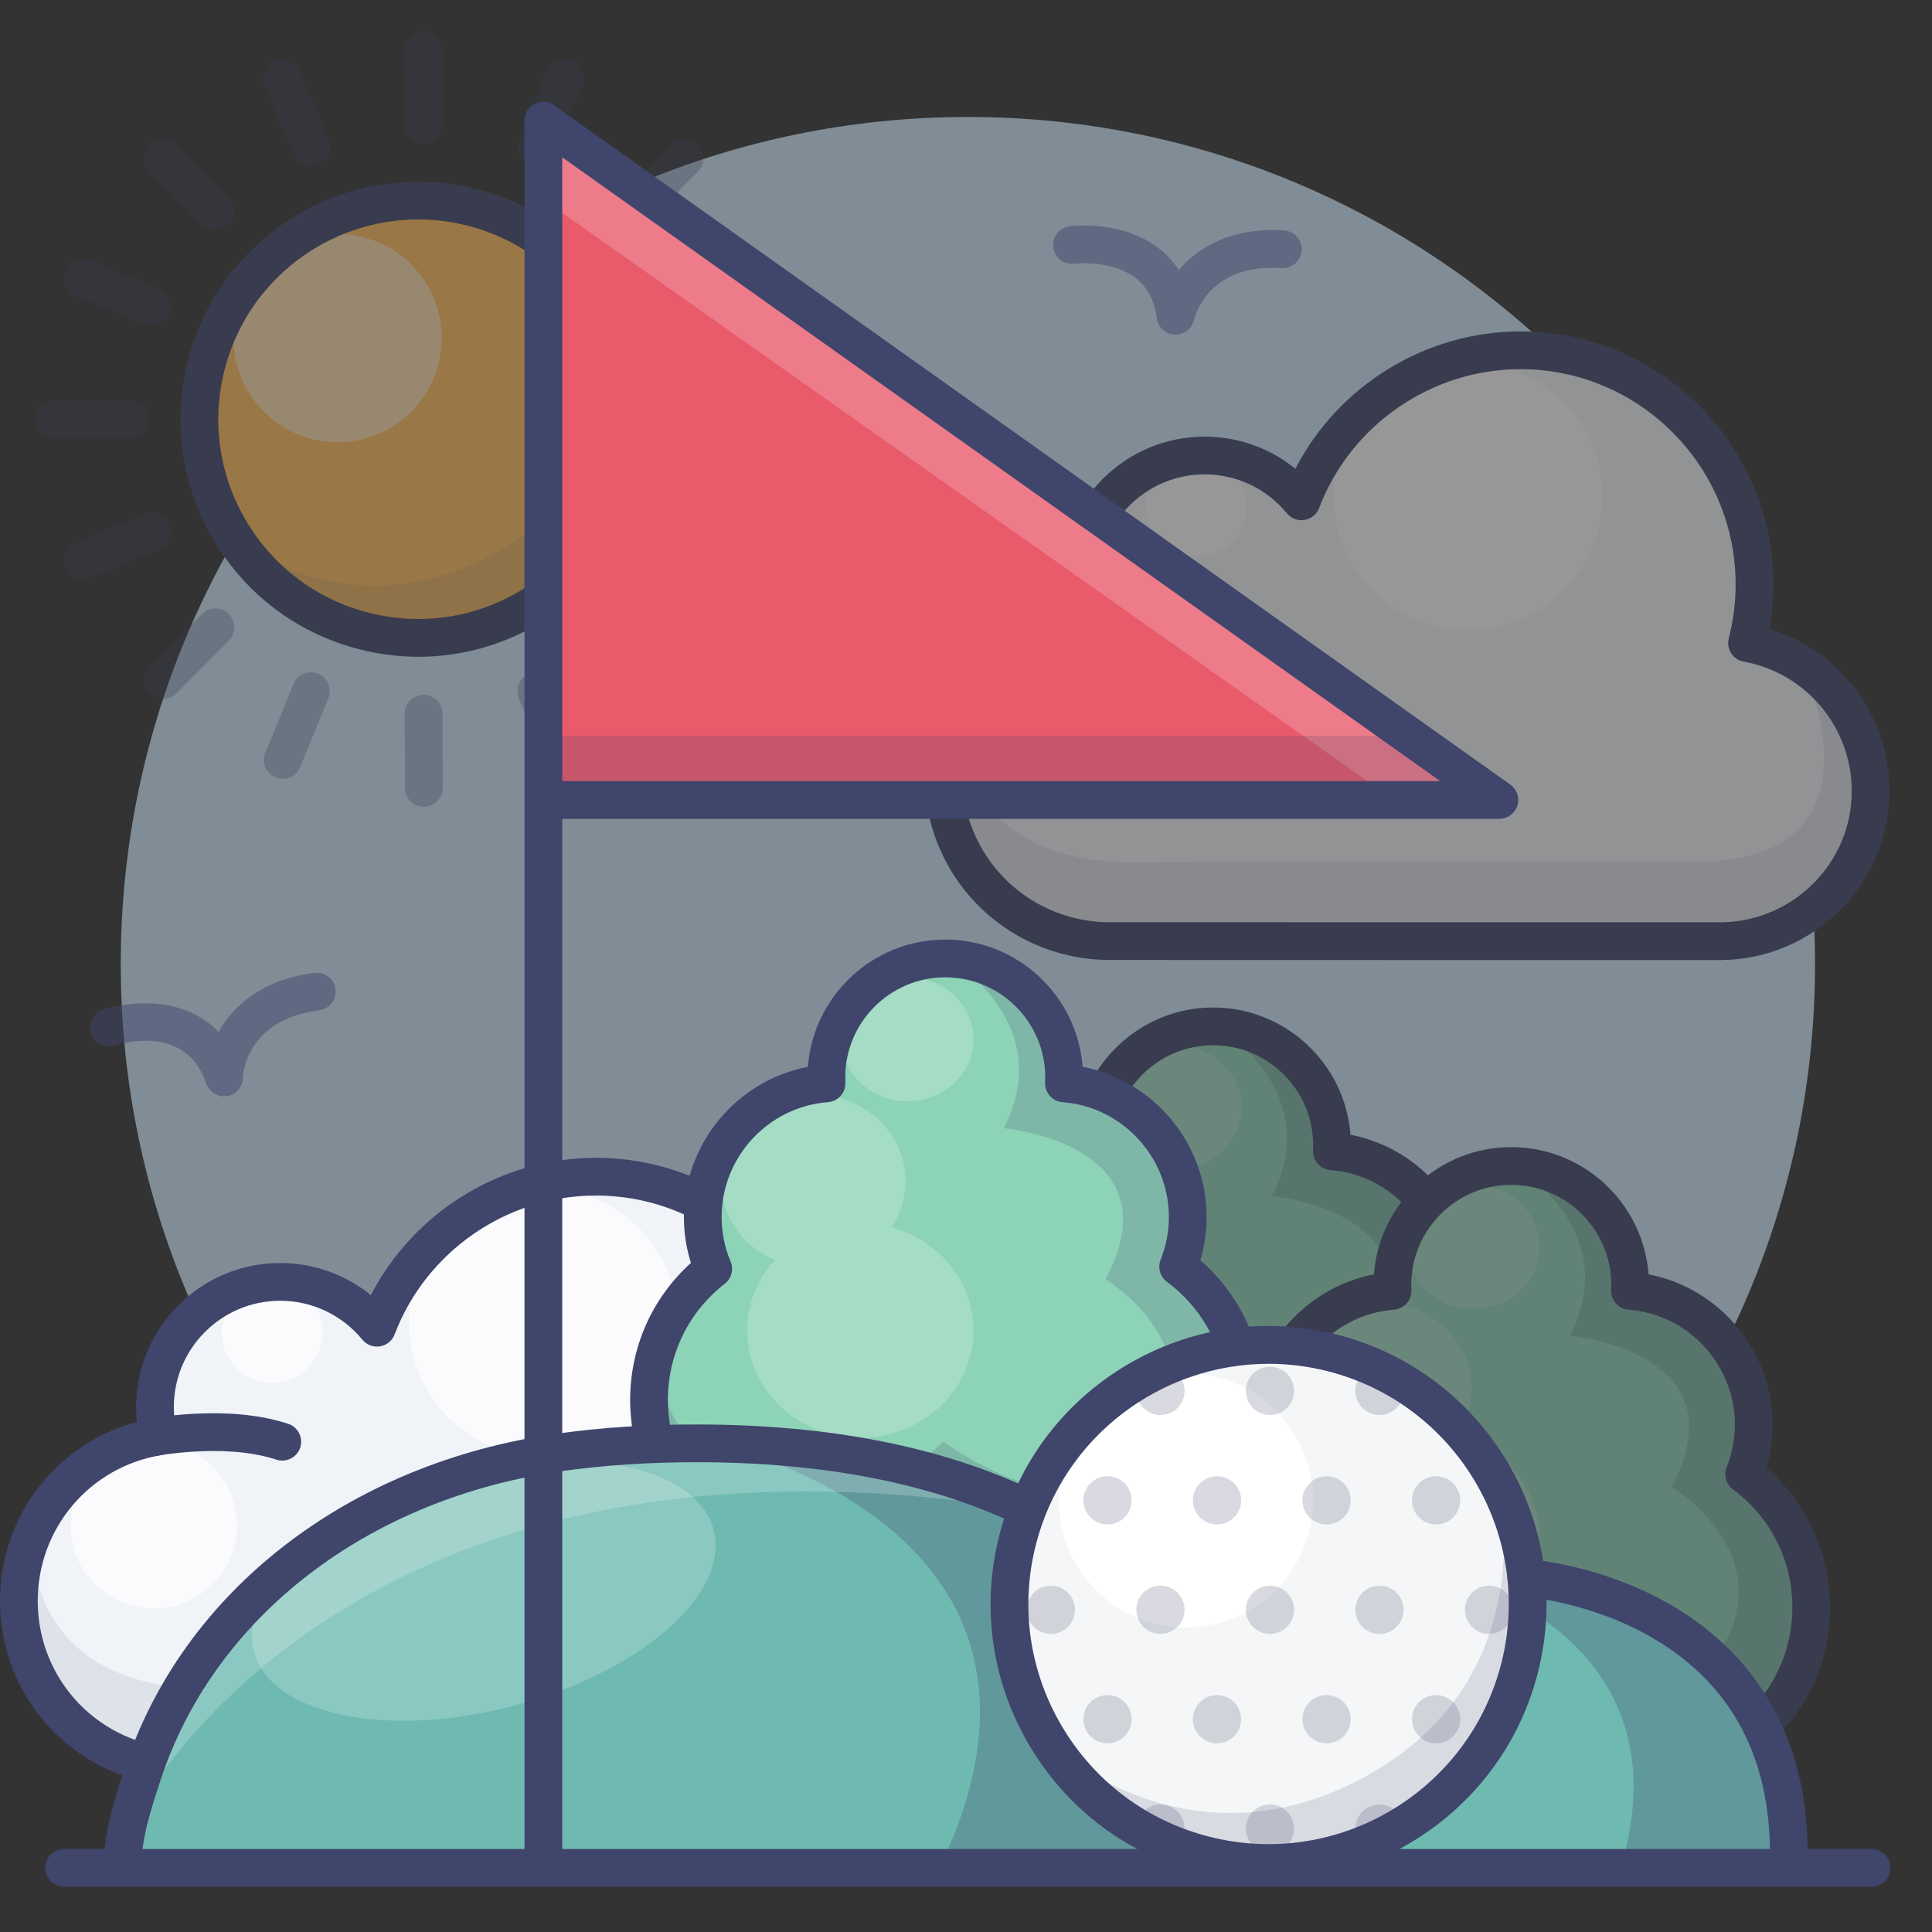 <?xml version="1.0" ?><svg enable-background="new 0 0 512 512" version="1.1" viewBox="0 0 512 512" xml:space="preserve" xmlns="http://www.w3.org/2000/svg" xmlns:xlink="http://www.w3.org/1999/xlink"><rect x="0" y="0" width="512" height="512" fill="#333333" stroke="none"/><g id="Colors"><g opacity="0.5"><g id="XMLID_33_"><g><g><path d="M481,255.5C481,379.49,380.49,480,256.5,480c-61.878,0-117.909-25.032-158.516-65.517       C57.219,373.83,32,317.612,32,255.5C32,131.51,132.51,31,256.5,31c62.112,0,118.33,25.219,158.983,65.984       C455.968,137.591,481,193.622,481,255.5z" fill="#CDE7F9"/></g></g></g><g><g><g><path d="M383.23,353.68c1.63-4.08,2.53-8.52,2.53-13.18c0-18.7-14.45-34.02-32.8-35.4       c0.03-0.53,0.04-1.06,0.04-1.6c0-17.4-14.1-31.5-31.5-31.5S290,286.1,290,303.5c0,0.54,0.01,1.07,0.04,1.6       c-18.35,1.38-32.8,16.7-32.8,35.4c0,4.88,0.98,9.53,2.76,13.76c-10.35,8.05-17,20.62-17,34.74c0,24.3,19.7,44,44,44       c14.28,0,26.97-6.8,35-17.34c8.03,10.54,20.72,17.34,35,17.34c24.3,0,44-19.7,44-44C401,374.53,394.02,361.69,383.23,353.68z" fill="#8DD3B7"/></g></g><g opacity="0.2"><g><path d="M329,370.58c0,15.7-13.43,28.42-30,28.42s-30-12.72-30-28.42c0-7.13,2.77-13.65,7.37-18.64       C267.89,348.32,262,340.31,262,331c0-12.7,10.97-23,24.5-23s24.5,10.3,24.5,23c0,4.5-1.38,8.7-3.77,12.25       C319.8,346.63,329,357.59,329,370.58z" fill="#FFFFFF"/></g></g><g opacity="0.2"><g><ellipse cx="311.5" cy="293.429" fill="#FFFFFF" rx="17.5" ry="16.429"/></g></g><g><g><path d="M357,438c-13.371,0-25.829-5.292-35-14.698C312.829,432.708,300.371,438,287,438       c-27.019,0-49-21.981-49-49c0-13.992,5.824-27.031,16.101-36.314c-1.235-3.919-1.86-8.003-1.86-12.186       c0-19.516,14.105-36.175,32.864-39.779C286.529,281.888,302.309,267,321.5,267s34.971,14.888,36.396,33.721       c18.759,3.604,32.864,20.264,32.864,39.779c0,3.921-0.556,7.771-1.656,11.49C399.745,361.236,406,374.812,406,389       C406,416.019,384.019,438,357,438z M322,410.66c1.561,0,3.031,0.729,3.978,1.97C333.419,422.397,344.727,428,357,428       c21.505,0,39-17.495,39-39c0-12.464-5.741-23.874-15.75-31.306c-1.822-1.353-2.505-3.763-1.663-5.869       c1.442-3.609,2.173-7.419,2.173-11.325c0-15.866-12.376-29.226-28.175-30.414c-2.719-0.205-4.772-2.55-4.617-5.271       c0.025-0.436,0.032-0.871,0.032-1.314c0-14.612-11.888-26.5-26.5-26.5S295,288.888,295,303.5c0,0.443,0.007,0.879,0.032,1.314       c0.155,2.722-1.898,5.066-4.617,5.271c-15.799,1.188-28.175,14.548-28.175,30.414c0,4.11,0.797,8.087,2.368,11.82       c0.877,2.084,0.246,4.498-1.539,5.886C253.493,365.655,248,376.879,248,389c0,21.505,17.495,39,39,39       c12.273,0,23.581-5.603,31.022-15.37C318.969,411.389,320.439,410.66,322,410.66z" fill="#3F456B"/></g></g><g opacity="0.2"><g><path d="M324.25,273.25c0,0,26.75,16.75,12.75,43.75c0,0,46,4,27,40c0,0,30,18,12,45c-17.541,26.312-55-2-55-2       s-14.975,16.822-43,13c-22-3-31-21-33-32c0,0-11.497,36.938,28.752,49.969S322,416,322,416s11.576,21.957,41.788,16.479       C394,427,402.734,406.1,399.867,379.05c0,0-4.867-17.05-16.867-25.05c0,0,13.031-42.209-27.484-48.605       C355.516,305.395,351.5,276.5,324.25,273.25z" fill="#3F456B"/></g></g></g><g><g><g><path d="M495.729,209.687c0,21.885-17.61,39.363-39.433,39.617c-0.158,0.004-0.322-0.287-0.481-0.287H294.241       c-0.482,0-0.962,0.283-1.443,0.269C269.033,248.525,250,229.166,250,205.213c0-21.966,16.008-40.118,36.994-43.571       c-0.606-2.5-0.928-5.08-0.928-7.773c0-18.326,14.855-33.163,33.181-33.163c10.339,0,19.572,4.737,25.655,12.152       c8.878-23.404,31.502-40.028,58.018-40.028c34.263,0,62.034,27.773,62.034,62.035c0,5.372-0.683,10.581-1.967,15.554       C481.611,173.793,495.729,190.092,495.729,209.687z" fill="#F0F3F7"/></g></g><g opacity="0.7"><g><path d="M330.476,134.092c0,7.375-5.977,13.352-13.352,13.352c-7.374,0-13.352-5.977-13.352-13.352       c0-7.374,5.979-13.352,13.352-13.352C324.499,120.74,330.476,126.718,330.476,134.092z" fill="#FFFFFF"/></g></g><g opacity="0.7"><g><path d="M307.802,185.189c0,12.186-9.877,22.062-22.063,22.062c-12.184,0-22.063-9.876-22.063-22.062       c0-12.184,9.879-22.063,22.063-22.063C297.925,163.126,307.802,173.005,307.802,185.189z" fill="#FFFFFF"/></g></g><g opacity="0.7"><g><path d="M424.651,131.538c0,19.67-15.946,35.617-35.619,35.617c-19.671,0-35.618-15.946-35.618-35.617       c0-19.672,15.947-35.618,35.618-35.618C408.706,95.919,424.651,111.866,424.651,131.538z" fill="#FFFFFF"/></g></g><g opacity="0.1"><g><path d="M301.03,228.579c-53.944,0-47.644-45.147-47.644-45.147c-12.888,68.735,43.15,65.585,43.15,65.585       s142.219,0,159.76,0c17.542,0,35.084-10.508,39.215-33.124c4.132-22.616-19.309-41.948-19.309-41.948       c2.609,3.769,25.616,54.451-27.155,54.451h-132.07L301.03,228.579z" fill="#3F456B"/></g></g><g><g><path d="M436.58,245.922v0.004h-0.435C436.288,245.926,436.437,245.926,436.58,245.922z" fill="#4D4D4D"/></g></g><g><g><path d="M422.948,254.422c-47.743,0-129.84-0.015-130.312-0.03C265.926,253.538,245,231.96,245,205.268       c0-22.5,14.979-41.728,36.267-47.468c-0.134-1.3-0.201-2.607-0.201-3.916c0-21.047,17.128-38.17,38.181-38.17       c8.863,0,17.3,3.039,24.038,8.516c11.372-22.04,34.476-36.398,59.635-36.398c36.963,0,67.034,30.071,67.034,67.034       c0,3.981-0.351,7.948-1.046,11.845c18.714,5.666,31.822,22.99,31.822,42.977c0,24.377-19.906,44.441-44.374,44.728       C456.123,254.42,442.378,254.422,422.948,254.422z M456.289,249.414h0.011H456.289z M292.899,244.396       c3.608,0.016,162.22,0.022,163.375,0.019c19.037-0.277,34.455-15.834,34.455-34.728c0-16.896-12.043-31.341-28.635-34.349       c-1.367-0.248-2.57-1.054-3.319-2.224c-0.749-1.171-0.978-2.601-0.631-3.946c1.2-4.648,1.809-9.46,1.809-14.303       c0-31.449-25.585-57.034-57.034-57.034c-23.556,0-44.992,14.79-53.343,36.804c-0.633,1.668-2.106,2.873-3.867,3.161       c-1.761,0.289-3.541-0.383-4.673-1.764c-5.38-6.558-13.322-10.318-21.79-10.318c-15.539,0-28.181,12.637-28.181,28.17       c0,2.229,0.265,4.452,0.788,6.607c0.327,1.353,0.077,2.779-0.69,3.939c-0.769,1.16-1.984,1.947-3.357,2.173       C268.797,169.73,255,185.991,255,205.268C255,226.51,271.642,243.686,292.899,244.396z" fill="#3F456B"/></g></g><g><g><path d="M319.806,168.073c-0.518,0-1.044-0.08-1.562-0.251c-14.417-4.739-33.506-0.701-33.696-0.659       c-2.698,0.584-5.36-1.13-5.944-3.829s1.13-5.36,3.829-5.944c0.889-0.193,21.963-4.646,38.935,0.933       c2.623,0.862,4.051,3.688,3.188,6.312C323.862,166.738,321.906,168.073,319.806,168.073z" fill="#3F456B"/></g></g></g><g><g><g><path d="M166.957,125.317c-7.856,31.015-39.366,49.79-70.379,41.934c-31.017-7.855-49.791-39.364-41.935-70.38       c7.855-31.014,39.366-49.788,70.381-41.934C156.037,62.792,174.812,94.303,166.957,125.317z" fill="#FFBC5A"/></g></g><g opacity="0.1"><g><path d="M161.724,81.687c16.582,27.829,7.463,63.831-20.366,80.412c-27.829,16.582-63.831,7.464-80.413-20.366       c0,0,31.591,27.971,73.054,3.267C172.938,121.799,161.724,81.687,161.724,81.687z" fill="#3F456B"/></g></g><g opacity="0.5"><g><path d="M116.22,96.379c-3.741,14.773-18.749,23.715-33.522,19.974c-14.772-3.741-23.716-18.75-19.973-33.523       c3.74-14.772,18.75-23.714,33.524-19.972C111.019,66.598,119.962,81.606,116.22,96.379z" fill="#FFFFFF"/></g></g><g><g><path d="M110.911,174.05c-5.185,0-10.404-0.646-15.561-1.952c-16.296-4.127-30.009-14.353-38.613-28.792       c-8.604-14.44-11.069-31.367-6.942-47.663c8.52-33.637,42.82-54.074,76.456-45.553c16.294,4.127,30.007,14.353,38.611,28.793       s11.069,31.367,6.942,47.661l0,0c-4.127,16.295-14.353,30.008-28.793,38.611C133.14,171.037,122.108,174.05,110.911,174.05z        M110.806,58.157c-23.651,0-45.251,15.991-51.316,39.94c-3.472,13.706-1.398,27.943,5.839,40.089s18.771,20.746,32.477,24.218       c13.706,3.469,27.942,1.397,40.086-5.839c12.146-7.237,20.747-18.771,24.218-32.477l0,0       c3.472-13.705,1.398-27.941-5.839-40.088c-7.237-12.146-18.77-20.746-32.475-24.218       C119.452,58.684,115.094,58.157,110.806,58.157z" fill="#3F456B"/></g></g><g><g><g><g><g><g opacity="0.3"><g><g><path d="M57.151,60.919c-1.273,0-2.547-0.483-3.522-1.451l-13.98-13.877             c-1.96-1.945-1.972-5.111-0.026-7.071c1.944-1.96,5.111-1.972,7.071-0.026l13.98,13.877             c1.96,1.945,1.972,5.111,0.026,7.071C59.722,60.426,58.437,60.919,57.151,60.919z" fill="#3F456B"/></g></g></g><g opacity="0.3"><g><g><path d="M181.407,185.176c-1.273,0-2.547-0.483-3.522-1.451l-13.98-13.878             c-1.96-1.946-1.972-5.111-0.026-7.071c1.944-1.96,5.111-1.972,7.071-0.026l13.98,13.878             c1.96,1.946,1.972,5.111,0.026,7.071C183.978,184.683,182.692,185.176,181.407,185.176z" fill="#3F456B"/></g></g></g></g><g><g opacity="0.3"><g><g><path d="M167.478,60.971c-1.273,0-2.547-0.483-3.522-1.451c-1.96-1.945-1.972-5.111-0.026-7.071             l13.877-13.98c1.946-1.959,5.11-1.972,7.071-0.026c1.96,1.945,1.972,5.111,0.026,7.071l-13.877,13.98             C170.049,60.478,168.764,60.971,167.478,60.971z" fill="#3F456B"/></g></g></g><g opacity="0.3"><g><g><path d="M43.222,185.227c-1.273,0-2.547-0.483-3.522-1.451c-1.96-1.945-1.972-5.111-0.026-7.071             l13.877-13.979c1.944-1.96,5.111-1.972,7.071-0.026s1.972,5.111,0.026,7.071l-13.877,13.979             C45.793,184.733,44.508,185.227,43.222,185.227z" fill="#3F456B"/></g></g></g></g></g></g><g><g><g><g opacity="0.3"><g><g><path d="M14.577,116.146c-2.753,0-4.989-2.227-5-4.981c-0.01-2.762,2.22-5.008,4.981-5.019l19.698-0.073             c0.006,0,0.013,0,0.019,0c2.753,0,4.989,2.227,5,4.981c0.01,2.762-2.22,5.008-4.981,5.019l-19.698,0.073             C14.59,116.146,14.583,116.146,14.577,116.146z" fill="#3F456B"/></g></g></g><g opacity="0.3"><g><g><path d="M190.302,116.146c-2.753,0-4.989-2.227-5-4.981c-0.01-2.762,2.22-5.008,4.981-5.019l19.698-0.073             c0.006,0,0.013,0,0.019,0c2.753,0,4.989,2.227,5,4.981c0.01,2.762-2.22,5.008-4.981,5.019l-19.698,0.073             C190.314,116.146,190.308,116.146,190.302,116.146z" fill="#3F456B"/></g></g></g></g><g><g opacity="0.3"><g><g><path d="M112.324,38.096c-2.753,0-4.989-2.227-5-4.981l-0.073-19.698c-0.01-2.762,2.22-5.009,4.981-5.019             c0.006,0,0.013,0,0.019,0c2.753,0,4.989,2.227,5,4.981l0.073,19.698c0.01,2.762-2.22,5.009-4.981,5.019             C112.337,38.096,112.331,38.096,112.324,38.096z" fill="#3F456B"/></g></g></g><g opacity="0.3"><g><g><path d="M112.325,213.82c-2.753,0-4.989-2.227-5-4.981l-0.073-19.698c-0.01-2.762,2.22-5.009,4.981-5.019             c0.006,0,0.013,0,0.019,0c2.753,0,4.989,2.227,5,4.981l0.073,19.698c0.01,2.762-2.22,5.009-4.981,5.019             C112.337,213.82,112.331,213.82,112.325,213.82z" fill="#3F456B"/></g></g></g></g></g></g></g><g><g><g><g><g opacity="0.3"><g><g><path d="M40.226,86.222c-0.632,0-1.273-0.12-1.895-0.375l-18.227-7.471             c-2.555-1.047-3.777-3.967-2.73-6.522c1.047-2.556,3.966-3.78,6.523-2.729l18.227,7.471             c2.555,1.047,3.777,3.967,2.73,6.522C44.062,85.052,42.195,86.222,40.226,86.222z" fill="#3F456B"/></g></g></g><g opacity="0.3"><g><g><path d="M202.574,153.469c-0.632,0-1.273-0.12-1.895-0.375l-18.227-7.471             c-2.555-1.047-3.777-3.967-2.73-6.522c1.047-2.556,3.965-3.78,6.523-2.729l18.227,7.471             c2.555,1.047,3.777,3.967,2.73,6.522C206.41,152.299,204.543,153.469,202.574,153.469z" fill="#3F456B"/></g></g></g></g><g><g opacity="0.3"><g><g><path d="M142.174,44.049c-0.632,0-1.274-0.12-1.895-0.375c-2.555-1.047-3.777-3.967-2.73-6.522             l7.471-18.227c1.047-2.556,3.968-3.78,6.523-2.729c2.555,1.047,3.777,3.967,2.73,6.522l-7.471,18.227             C146.01,42.879,144.143,44.049,142.174,44.049z" fill="#3F456B"/></g></g></g><g opacity="0.3"><g><g><path d="M74.928,206.397c-0.632,0-1.274-0.12-1.895-0.375c-2.555-1.047-3.777-3.967-2.73-6.522             l7.471-18.227c1.047-2.557,3.967-3.779,6.523-2.729c2.555,1.047,3.777,3.967,2.73,6.522l-7.471,18.227             C78.763,205.228,76.896,206.397,74.928,206.397z" fill="#3F456B"/></g></g></g></g></g></g><g><g><g><g opacity="0.3"><g><g><path d="M22.031,153.536c-1.956,0-3.812-1.153-4.614-3.07c-1.066-2.548,0.135-5.477,2.682-6.543             l18.171-7.605c2.548-1.064,5.477,0.134,6.543,2.682c1.066,2.548-0.135,5.477-2.682,6.543l-18.171,7.605             C23.329,153.411,22.675,153.536,22.031,153.536z" fill="#3F456B"/></g></g></g><g opacity="0.3"><g><g><path d="M184.379,86.289c-1.956,0-3.812-1.153-4.614-3.07c-1.066-2.548,0.135-5.477,2.682-6.543             l18.171-7.605c2.546-1.065,5.476,0.134,6.543,2.682c1.066,2.548-0.135,5.477-2.682,6.543L186.308,85.9             C185.677,86.164,185.023,86.289,184.379,86.289z" fill="#3F456B"/></g></g></g></g><g><g opacity="0.3"><g><g><path d="M82.47,44.021c-1.956,0-3.812-1.153-4.614-3.07L70.25,22.78             c-1.066-2.548,0.135-5.477,2.682-6.543c2.546-1.064,5.476,0.134,6.543,2.682L87.08,37.09             c1.066,2.548-0.135,5.477-2.682,6.543C83.768,43.896,83.113,44.021,82.47,44.021z" fill="#3F456B"/></g></g></g><g opacity="0.3"><g><g><path d="M149.717,206.369c-1.956,0-3.812-1.154-4.614-3.07l-7.605-18.17             c-1.066-2.548,0.135-5.477,2.682-6.543c2.547-1.064,5.476,0.135,6.543,2.682l7.605,18.17             c1.066,2.548-0.135,5.477-2.682,6.543C151.015,206.244,150.36,206.369,149.717,206.369z" fill="#3F456B"/></g></g></g></g></g></g></g></g></g><g><g><g><path d="M462.23,390.68c1.63-4.08,2.53-8.52,2.53-13.18c0-18.7-14.45-34.02-32.8-35.4       c0.03-0.53,0.04-1.06,0.04-1.6c0-17.4-14.1-31.5-31.5-31.5S369,323.1,369,340.5c0,0.54,0.01,1.07,0.04,1.6       c-18.35,1.38-32.8,16.7-32.8,35.4c0,4.88,0.98,9.53,2.76,13.76c-10.35,8.05-17,20.62-17,34.74c0,24.3,19.7,44,44,44       c14.28,0,26.97-6.8,35-17.34c8.03,10.54,20.72,17.34,35,17.34c24.3,0,44-19.7,44-44C480,411.53,473.02,398.69,462.23,390.68z" fill="#8DD3B7"/></g></g><g opacity="0.2"><g><path d="M408,407.58c0,15.7-13.43,28.42-30,28.42s-30-12.72-30-28.42c0-7.13,2.77-13.65,7.37-18.64       C346.89,385.32,341,377.31,341,368c0-12.7,10.97-23,24.5-23s24.5,10.3,24.5,23c0,4.5-1.38,8.7-3.77,12.25       C398.8,383.63,408,394.59,408,407.58z" fill="#FFFFFF"/></g></g><g opacity="0.2"><g><ellipse cx="390.5" cy="330.429" fill="#FFFFFF" rx="17.5" ry="16.429"/></g></g><g><g><path d="M436,475c-13.371,0-25.829-5.292-35-14.698C391.829,469.708,379.371,475,366,475       c-27.019,0-49-21.981-49-49c0-13.992,5.824-27.031,16.101-36.314c-1.235-3.919-1.86-8.003-1.86-12.186       c0-19.516,14.105-36.175,32.864-39.779C365.529,318.888,381.309,304,400.5,304s34.971,14.888,36.396,33.721       c18.759,3.604,32.864,20.264,32.864,39.779c0,3.921-0.556,7.771-1.656,11.49C478.745,398.236,485,411.812,485,426       C485,453.019,463.019,475,436,475z M401,447.66c1.561,0,3.031,0.729,3.978,1.97C412.419,459.397,423.727,465,436,465       c21.505,0,39-17.495,39-39c0-12.464-5.741-23.874-15.75-31.306c-1.822-1.353-2.505-3.763-1.663-5.869       c1.442-3.609,2.173-7.419,2.173-11.325c0-15.866-12.376-29.226-28.175-30.414c-2.719-0.205-4.772-2.55-4.617-5.271       c0.025-0.436,0.032-0.871,0.032-1.314c0-14.612-11.888-26.5-26.5-26.5S374,325.888,374,340.5c0,0.443,0.007,0.879,0.032,1.314       c0.155,2.722-1.898,5.066-4.617,5.271c-15.799,1.188-28.175,14.548-28.175,30.414c0,4.11,0.797,8.087,2.368,11.82       c0.877,2.084,0.246,4.498-1.539,5.886C332.493,402.655,327,413.879,327,426c0,21.505,17.495,39,39,39       c12.273,0,23.581-5.603,31.022-15.37C397.969,448.389,399.439,447.66,401,447.66z" fill="#3F456B"/></g></g><g opacity="0.2"><g><path d="M403.25,310.25c0,0,26.75,16.75,12.75,43.75c0,0,46,4,27,40c0,0,30,18,12,45c-17.541,26.312-55-2-55-2       s-14.975,16.822-43,13c-22-3-31-21-33-32c0,0-11.497,36.938,28.752,49.969S401,453,401,453s11.576,21.957,41.788,16.479       C473,464,481.734,443.1,478.867,416.05c0,0-4.867-17.05-16.867-25.05c0,0,13.031-42.209-27.484-48.605       C434.516,342.395,430.5,313.5,403.25,310.25z" fill="#3F456B"/></g></g></g></g><g><g><g><path d="M250.729,428.687c0,21.885-17.61,39.363-39.433,39.617c-0.158,0.004-0.322-0.287-0.481-0.287H49.241      c-0.482,0-0.962,0.283-1.443,0.269C24.033,467.525,5,448.166,5,424.213c0-21.966,16.008-40.118,36.994-43.571      c-0.606-2.5-0.928-5.08-0.928-7.773c0-18.326,14.855-33.163,33.18-33.163c10.339,0,19.572,4.737,25.655,12.152      c8.878-23.404,31.502-40.028,58.018-40.028c34.263,0,62.034,27.773,62.034,62.035c0,5.372-0.683,10.581-1.967,15.554      C236.611,392.793,250.729,409.092,250.729,428.687z" fill="#F0F3F7"/></g></g><g opacity="0.7"><g><path d="M85.476,353.092c0,7.375-5.977,13.352-13.352,13.352c-7.374,0-13.352-5.977-13.352-13.352      c0-7.374,5.979-13.352,13.352-13.352C79.499,339.74,85.476,345.718,85.476,353.092z" fill="#FFFFFF"/></g></g><g opacity="0.7"><g><path d="M62.802,404.189c0,12.186-9.877,22.062-22.063,22.062c-12.184,0-22.063-9.876-22.063-22.062      c0-12.184,9.879-22.063,22.063-22.063C52.925,382.126,62.802,392.005,62.802,404.189z" fill="#FFFFFF"/></g></g><g opacity="0.7"><g><path d="M179.651,350.538c0,19.67-15.946,35.617-35.619,35.617c-19.671,0-35.618-15.946-35.618-35.617      c0-19.672,15.947-35.618,35.618-35.618C163.706,314.919,179.651,330.866,179.651,350.538z" fill="#FFFFFF"/></g></g><g opacity="0.1"><g><path d="M56.03,447.579c-53.944,0-47.644-45.147-47.644-45.147c-12.888,68.735,43.15,65.585,43.15,65.585      s142.219,0,159.76,0c17.542,0,35.084-10.508,39.215-33.124c4.132-22.616-19.309-41.948-19.309-41.948      c2.609,3.769,25.616,54.451-27.155,54.451H71.978L56.03,447.579z" fill="#3F456B"/></g></g><g><g><path d="M191.58,464.922v0.004h-0.435C191.288,464.926,191.437,464.926,191.58,464.922z" fill="#4D4D4D"/></g></g><g><g><path d="M177.948,473.422c-47.744,0-129.84-0.015-130.312-0.03C20.925,472.538,0,450.96,0,424.268      c0-22.5,14.979-41.728,36.268-47.468c-0.134-1.301-0.202-2.607-0.202-3.916c0-21.047,17.128-38.17,38.181-38.17      c8.862,0,17.299,3.039,24.038,8.516c11.371-22.04,34.474-36.398,59.634-36.398c36.963,0,67.034,30.071,67.034,67.034      c0,3.981-0.351,7.948-1.046,11.845c18.714,5.666,31.822,22.99,31.822,42.977c0,24.377-19.906,44.441-44.374,44.728      C211.123,473.42,197.378,473.422,177.948,473.422z M211.289,468.414h0.011H211.289z M47.899,463.396      c3.608,0.016,162.225,0.024,163.375,0.019c19.037-0.277,34.455-15.834,34.455-34.728c0-16.896-12.043-31.341-28.635-34.349      c-1.367-0.248-2.57-1.054-3.319-2.224c-0.749-1.171-0.978-2.601-0.631-3.946c1.2-4.648,1.809-9.46,1.809-14.303      c0-31.449-25.585-57.034-57.034-57.034c-23.556,0-44.993,14.79-53.343,36.804c-0.632,1.668-2.106,2.873-3.867,3.161      c-1.759,0.286-3.542-0.384-4.673-1.763c-5.38-6.559-13.322-10.319-21.789-10.319c-15.539,0-28.181,12.637-28.181,28.17      c0,2.228,0.265,4.451,0.788,6.609c0.327,1.352,0.077,2.779-0.691,3.938c-0.769,1.159-1.984,1.946-3.357,2.172      C23.796,388.73,10,404.991,10,424.268C10,445.51,26.642,462.686,47.899,463.396z" fill="#3F456B"/></g></g><g><g><path d="M74.806,387.073c-0.518,0-1.044-0.08-1.562-0.251c-14.357-4.72-33.509-0.699-33.701-0.658      c-2.699,0.583-5.358-1.137-5.939-3.835c-0.582-2.697,1.131-5.356,3.828-5.939c0.89-0.192,21.963-4.645,38.935,0.933      c2.623,0.862,4.051,3.688,3.188,6.312C78.863,385.738,76.907,387.073,74.806,387.073z" fill="#3F456B"/></g></g></g><g><g><g><path d="M312.23,335.68c1.63-4.08,2.53-8.52,2.53-13.18c0-18.7-14.45-34.02-32.8-35.4      c0.03-0.53,0.04-1.06,0.04-1.6c0-17.4-14.1-31.5-31.5-31.5S219,268.1,219,285.5c0,0.54,0.01,1.07,0.04,1.6      c-18.35,1.38-32.8,16.7-32.8,35.4c0,4.88,0.98,9.53,2.76,13.76c-10.35,8.05-17,20.62-17,34.74c0,24.3,19.7,44,44,44      c14.28,0,26.97-6.8,35-17.34c8.03,10.54,20.72,17.34,35,17.34c24.3,0,44-19.7,44-44C330,356.53,323.02,343.69,312.23,335.68z" fill="#8DD3B7"/></g></g><g opacity="0.2"><g><path d="M258,352.58c0,15.7-13.43,28.42-30,28.42s-30-12.72-30-28.42c0-7.13,2.77-13.65,7.37-18.64      C196.89,330.32,191,322.31,191,313c0-12.7,10.97-23,24.5-23s24.5,10.3,24.5,23c0,4.5-1.38,8.7-3.77,12.25      C248.8,328.63,258,339.59,258,352.58z" fill="#FFFFFF"/></g></g><g opacity="0.2"><g><ellipse cx="240.5" cy="275.429" fill="#FFFFFF" rx="17.5" ry="16.429"/></g></g><g><g><path d="M286,420c-13.371,0-25.829-5.292-35-14.698C241.829,414.708,229.371,420,216,420      c-27.019,0-49-21.981-49-49c0-13.992,5.824-27.031,16.101-36.314c-1.236-3.919-1.86-8.003-1.86-12.186      c0-19.516,14.105-36.175,32.864-39.779C215.529,263.888,231.309,249,250.5,249s34.971,14.888,36.396,33.721      c18.759,3.604,32.864,20.264,32.864,39.779c0,3.921-0.556,7.771-1.656,11.49C328.745,343.236,335,356.812,335,371      C335,398.019,313.019,420,286,420z M251,392.66c1.561,0,3.031,0.729,3.978,1.97C262.419,404.397,273.727,410,286,410      c21.505,0,39-17.495,39-39c0-12.464-5.741-23.874-15.75-31.306c-1.822-1.353-2.505-3.763-1.663-5.869      c1.442-3.609,2.173-7.419,2.173-11.325c0-15.866-12.376-29.226-28.175-30.414c-2.719-0.205-4.772-2.55-4.617-5.271      c0.025-0.436,0.032-0.871,0.032-1.314c0-14.612-11.888-26.5-26.5-26.5S224,270.888,224,285.5c0,0.443,0.007,0.879,0.032,1.314      c0.155,2.722-1.898,5.066-4.617,5.271c-15.799,1.188-28.175,14.548-28.175,30.414c0,4.11,0.797,8.087,2.368,11.82      c0.877,2.084,0.247,4.498-1.539,5.887C182.493,347.655,177,358.879,177,371c0,21.505,17.495,39,39,39      c12.273,0,23.581-5.603,31.022-15.37C247.969,393.389,249.439,392.66,251,392.66z" fill="#3F456B"/></g></g><g opacity="0.2"><g><path d="M253.25,255.25c0,0,26.75,16.75,12.75,43.75c0,0,46,4,27,40c0,0,30,18,12,45c-17.541,26.312-55-2-55-2      s-14.975,16.822-43,13c-22-3-31-21-33-32c0,0-11.497,36.938,28.752,49.969S251,398,251,398s11.576,21.957,41.788,16.479      C323,409,331.734,388.1,328.867,361.05c0,0-4.867-17.05-16.867-25.05c0,0,13.031-42.209-27.484-48.605      C284.516,287.395,280.5,258.5,253.25,255.25z" fill="#3F456B"/></g></g></g><g><g><polygon fill="#E95A6B" points="143.833,32.188 397.342,212 145.153,212    "/></g></g><g opacity="0.2"><g><polygon fill="#FFFFFF" points="146.655,35.009 393.712,209.751 368,211 147,55    "/></g></g><g><g><path d="M32.5,495c0,0,0-112.5,152.04-112.5s152.041,111.232,152.041,111.232" fill="#6EBAB1"/></g></g><g opacity="0.3"><g><path d="M190,382.82c0,0,102.356,21.864,59,112.18h107C356,495,322,382.5,190,382.82z" fill="#3F456B"/></g></g><g><g><path d="M405.9,417.921L342.805,495H474C474,495,483.801,430.342,405.9,417.921z" fill="#6EBAB1"/></g></g><g opacity="0.3"><g><path d="M385.5,417.921c0,0,62.5,15.579,44,77.079H474C474,495,487.5,422.842,385.5,417.921z" fill="#3F456B"/></g></g><g opacity="0.2"><g><path d="M33.636,484.607C33.636,484.607,87,371,271,400c0,0-64-44-166.105-2.393     C30.253,428.023,33.636,484.607,33.636,484.607z" fill="#FFFFFF"/></g></g><g opacity="0.2"><g><ellipse cx="128" cy="421.5" fill="#FFFFFF" rx="63" ry="31.5" transform="matrix(0.967 -0.256 0.256 0.967 -103.489 46.721)"/></g></g><g opacity="0.2"><g><polygon fill="#3F456B" points="392.818,212 145,212 145,195 373.593,195    "/></g></g><g opacity="0.5"><g><path d="M59.377,290.532c-2.12,0.001-4.048-1.351-4.738-3.414c-5.251-15.699-22.299-10.691-24.226-10.069     c-2.62,0.847-5.442-0.581-6.298-3.2c-0.856-2.618,0.557-5.433,3.172-6.299c0.28-0.093,6.973-2.271,14.699-1.49     c6.462,0.653,11.876,3.197,15.929,7.38c3.93-6.955,11.619-13.829,25.387-15.616c2.738-0.355,5.247,1.576,5.602,4.314     s-1.576,5.246-4.315,5.602c-19.621,2.548-20.195,17.285-20.21,17.911c-0.058,2.429-1.852,4.464-4.253,4.826     C59.875,290.515,59.625,290.532,59.377,290.532z" fill="#3F456B"/></g></g><g opacity="0.5"><g><path d="M311.538,88.693c-0.084,0-0.168-0.002-0.252-0.006c-2.409-0.122-4.394-1.925-4.71-4.315     c-0.937-7.084-4.632-11.501-11.297-13.504c-5.329-1.602-10.507-0.997-10.556-0.99c-2.751,0.357-5.245-1.58-5.6-4.318     c-0.354-2.739,1.58-5.246,4.318-5.6c0.292-0.038,7.281-0.903,14.715,1.331c6.222,1.87,11.053,5.396,14.235,10.274     c5.182-6.08,14.043-11.366,27.893-10.506c2.756,0.172,4.852,2.545,4.68,5.301s-2.558,4.855-5.301,4.68     c-19.139-1.208-22.892,12.247-23.255,13.784C315.872,87.089,313.844,88.693,311.538,88.693z" fill="#3F456B"/></g></g></g><g id="Lines"><g><g><path d="M144,500c-2.761,0-5-2.238-5-5V32c0-2.762,2.239-5,5-5s5,2.238,5,5v463C149,497.762,146.761,500,144,500z     " fill="#3F456B"/></g></g><g><g><path d="M32.499,500c-2.723,0-4.953-2.185-4.998-4.918c-0.149-9.034,2.793-18.032,5.39-25.972l0.118-0.359     c15.365-47.001,59.286-81.032,114.623-88.812c11.512-1.619,23.93-2.439,36.91-2.439c35.446,0,65.756,6.018,90.09,17.886     c19.705,9.611,35.543,23.039,47.073,39.909c19.651,28.754,19.877,57.239,19.877,58.438c0,2.762-2.238,5-5,5     c-2.759,0-4.995-2.233-5-4.991l0,0c-0.001-0.267-0.305-26.989-18.417-53.218c-10.579-15.317-25.126-27.533-43.239-36.306     c-22.902-11.093-51.63-16.718-85.384-16.718c-12.515,0-24.465,0.788-35.517,2.342c-51.528,7.244-92.341,38.671-106.511,82.017     l-0.118,0.36c-2.466,7.543-5.017,15.343-4.896,22.699c0.045,2.761-2.156,5.036-4.917,5.081C32.555,500,32.526,500,32.499,500z" fill="#3F456B"/></g></g><g><g><path d="M496,500H17c-2.761,0-5-2.238-5-5s2.239-5,5-5h479c2.762,0,5,2.238,5,5S498.762,500,496,500z" fill="#3F456B"/></g></g><g><g><g><ellipse cx="336.193" cy="425.072" fill="#F5F6F7" rx="68.644" ry="68.645" transform="matrix(0.286 -0.958 0.958 0.286 -167.254 625.704)"/></g></g><g opacity="0.15"><g><path d="M396.537,390.226c19.648,32.976,8.844,75.637-24.133,95.285c-32.977,19.648-75.637,8.843-95.285-24.133      c0,0,38.347,37.107,87.479,7.834C410.738,441.72,396.537,390.226,396.537,390.226z" fill="#3F456B"/></g></g><g><g><path d="M346.914,405.868c-4.566,18.027-22.88,28.939-40.906,24.374c-18.026-4.566-28.939-22.88-24.374-40.907      c4.566-18.026,22.881-28.938,40.908-24.372C340.568,369.529,351.479,387.842,346.914,405.868z" fill="#FFFFFF"/></g></g><g><g><path d="M336.186,498.725c-5.97,0-12.028-0.731-18.073-2.263c-19.069-4.829-35.116-16.796-45.186-33.694      c-10.068-16.898-12.954-36.707-8.124-55.776c4.829-19.069,16.796-35.116,33.695-45.185c16.898-10.07,36.706-12.955,55.776-8.125      c39.364,9.971,63.278,50.107,53.309,89.472l0,0C399.144,476.473,369.088,498.725,336.186,498.725z M336.2,361.42      c-28.438,0-54.41,19.229-61.704,48.026c-4.174,16.479-1.68,33.599,7.021,48.203c8.701,14.604,22.569,24.945,39.05,29.119      c34.012,8.613,68.705-12.051,77.322-46.07c8.615-34.02-12.052-68.706-46.07-77.323C346.597,362.053,341.356,361.42,336.2,361.42      z M402.736,441.926h0.01H402.736z" fill="#3F456B"/></g></g><g opacity="0.2"><g><g><g><path d="M371.968,368.608c0,3.53-2.859,6.392-6.393,6.392c-3.528,0-6.39-2.862-6.39-6.392        s2.862-6.393,6.39-6.393C369.108,362.215,371.968,365.078,371.968,368.608z" fill="#3F456B"/></g></g><g><g><path d="M342.942,368.608c0,3.53-2.86,6.392-6.392,6.392c-3.53,0-6.392-2.862-6.392-6.392        s2.862-6.393,6.392-6.393C340.082,362.215,342.942,365.078,342.942,368.608z" fill="#3F456B"/></g></g><g><g><path d="M313.915,368.608c0,3.53-2.86,6.392-6.392,6.392c-3.529,0-6.391-2.862-6.391-6.392        s2.862-6.393,6.391-6.393C311.055,362.215,313.915,365.078,313.915,368.608z" fill="#3F456B"/></g></g></g><g><g><g><path d="M386.968,397.608c0,3.53-2.859,6.392-6.393,6.392c-3.528,0-6.39-2.862-6.39-6.392        s2.862-6.393,6.39-6.393C384.108,391.215,386.968,394.078,386.968,397.608z" fill="#3F456B"/></g></g><g><g><path d="M299.889,397.608c0,3.53-2.86,6.392-6.392,6.392c-3.53,0-6.392-2.862-6.392-6.392        s2.862-6.393,6.392-6.393C297.03,391.215,299.889,394.078,299.889,397.608z" fill="#3F456B"/></g></g><g><g><path d="M357.942,397.608c0,3.53-2.86,6.392-6.392,6.392c-3.53,0-6.392-2.862-6.392-6.392        s2.862-6.393,6.392-6.393C355.082,391.215,357.942,394.078,357.942,397.608z" fill="#3F456B"/></g></g><g><g><path d="M328.915,397.608c0,3.53-2.86,6.392-6.392,6.392c-3.529,0-6.391-2.862-6.391-6.392        s2.862-6.393,6.391-6.393C326.055,391.215,328.915,394.078,328.915,397.608z" fill="#3F456B"/></g></g></g><g><g><g><path d="M371.968,426.608c0,3.53-2.859,6.392-6.393,6.392c-3.528,0-6.39-2.862-6.39-6.392        s2.862-6.393,6.39-6.393C369.108,420.215,371.968,423.078,371.968,426.608z" fill="#3F456B"/></g></g><g><g><path d="M284.889,426.608c0,3.53-2.86,6.392-6.392,6.392c-3.53,0-6.392-2.862-6.392-6.392        s2.862-6.393,6.392-6.393C282.03,420.215,284.889,423.078,284.889,426.608z" fill="#3F456B"/></g></g><g><g><path d="M342.942,426.608c0,3.53-2.86,6.392-6.392,6.392c-3.53,0-6.392-2.862-6.392-6.392        s2.862-6.393,6.392-6.393C340.082,420.215,342.942,423.078,342.942,426.608z" fill="#3F456B"/></g></g><g><g><path d="M313.915,426.608c0,3.53-2.86,6.392-6.392,6.392c-3.529,0-6.391-2.862-6.391-6.392        s2.862-6.393,6.391-6.393C311.055,420.215,313.915,423.078,313.915,426.608z" fill="#3F456B"/></g></g><g><g><path d="M400.994,426.608c0,3.53-2.86,6.392-6.392,6.392c-3.53,0-6.392-2.862-6.392-6.392        s2.862-6.393,6.392-6.393C398.135,420.215,400.994,423.078,400.994,426.608z" fill="#3F456B"/></g></g></g><g><g><g><path d="M386.968,455.608c0,3.53-2.859,6.392-6.393,6.392c-3.528,0-6.39-2.862-6.39-6.392        s2.862-6.393,6.39-6.393C384.108,449.215,386.968,452.078,386.968,455.608z" fill="#3F456B"/></g></g><g><g><path d="M299.889,455.608c0,3.53-2.86,6.392-6.392,6.392c-3.53,0-6.392-2.862-6.392-6.392        s2.862-6.393,6.392-6.393C297.03,449.215,299.889,452.078,299.889,455.608z" fill="#3F456B"/></g></g><g><g><path d="M357.942,455.608c0,3.53-2.86,6.392-6.392,6.392c-3.53,0-6.392-2.862-6.392-6.392        s2.862-6.393,6.392-6.393C355.082,449.215,357.942,452.078,357.942,455.608z" fill="#3F456B"/></g></g><g><g><path d="M328.915,455.608c0,3.53-2.86,6.392-6.392,6.392c-3.529,0-6.391-2.862-6.391-6.392        s2.862-6.393,6.391-6.393C326.055,449.215,328.915,452.078,328.915,455.608z" fill="#3F456B"/></g></g></g><g><g><g><path d="M371.968,484.608c0,3.53-2.859,6.392-6.393,6.392c-3.528,0-6.39-2.862-6.39-6.392        s2.862-6.393,6.39-6.393C369.108,478.215,371.968,481.078,371.968,484.608z" fill="#3F456B"/></g></g><g><g><path d="M342.942,484.608c0,3.53-2.86,6.392-6.392,6.392c-3.53,0-6.392-2.862-6.392-6.392        s2.862-6.393,6.392-6.393C340.082,478.215,342.942,481.078,342.942,484.608z" fill="#3F456B"/></g></g><g><g><path d="M313.915,484.608c0,3.53-2.86,6.392-6.392,6.392c-3.529,0-6.391-2.862-6.391-6.392        s2.862-6.393,6.391-6.393C311.055,478.215,313.915,481.078,313.915,484.608z" fill="#3F456B"/></g></g></g></g></g><g><g><path d="M474.003,500c-0.059,0-0.117-0.001-0.177-0.003c-2.76-0.096-4.919-2.411-4.823-5.171     c0.963-27.737-9.474-48.173-31.02-60.738c-16.482-9.612-33.646-10.911-33.818-10.923c-2.752-0.192-4.831-2.577-4.643-5.33     c0.188-2.751,2.585-4.796,5.318-4.647c0.782,0.053,19.37,1.406,37.85,12.07c17.323,9.997,37.685,30.241,36.307,69.916     C478.903,497.874,476.685,500,474.003,500z" fill="#3F456B"/></g></g><g><g><path d="M397.342,217H145c-2.761,0-5-2.238-5-5s2.239-5,5-5h236.672L141.104,36.076     c-2.251-1.6-2.779-4.721-1.18-6.972c1.599-2.252,4.721-2.778,6.972-1.181l253.341,180c1.774,1.261,2.529,3.523,1.868,5.596     C401.443,215.593,399.518,217,397.342,217z" fill="#3F456B"/></g></g></g></svg>